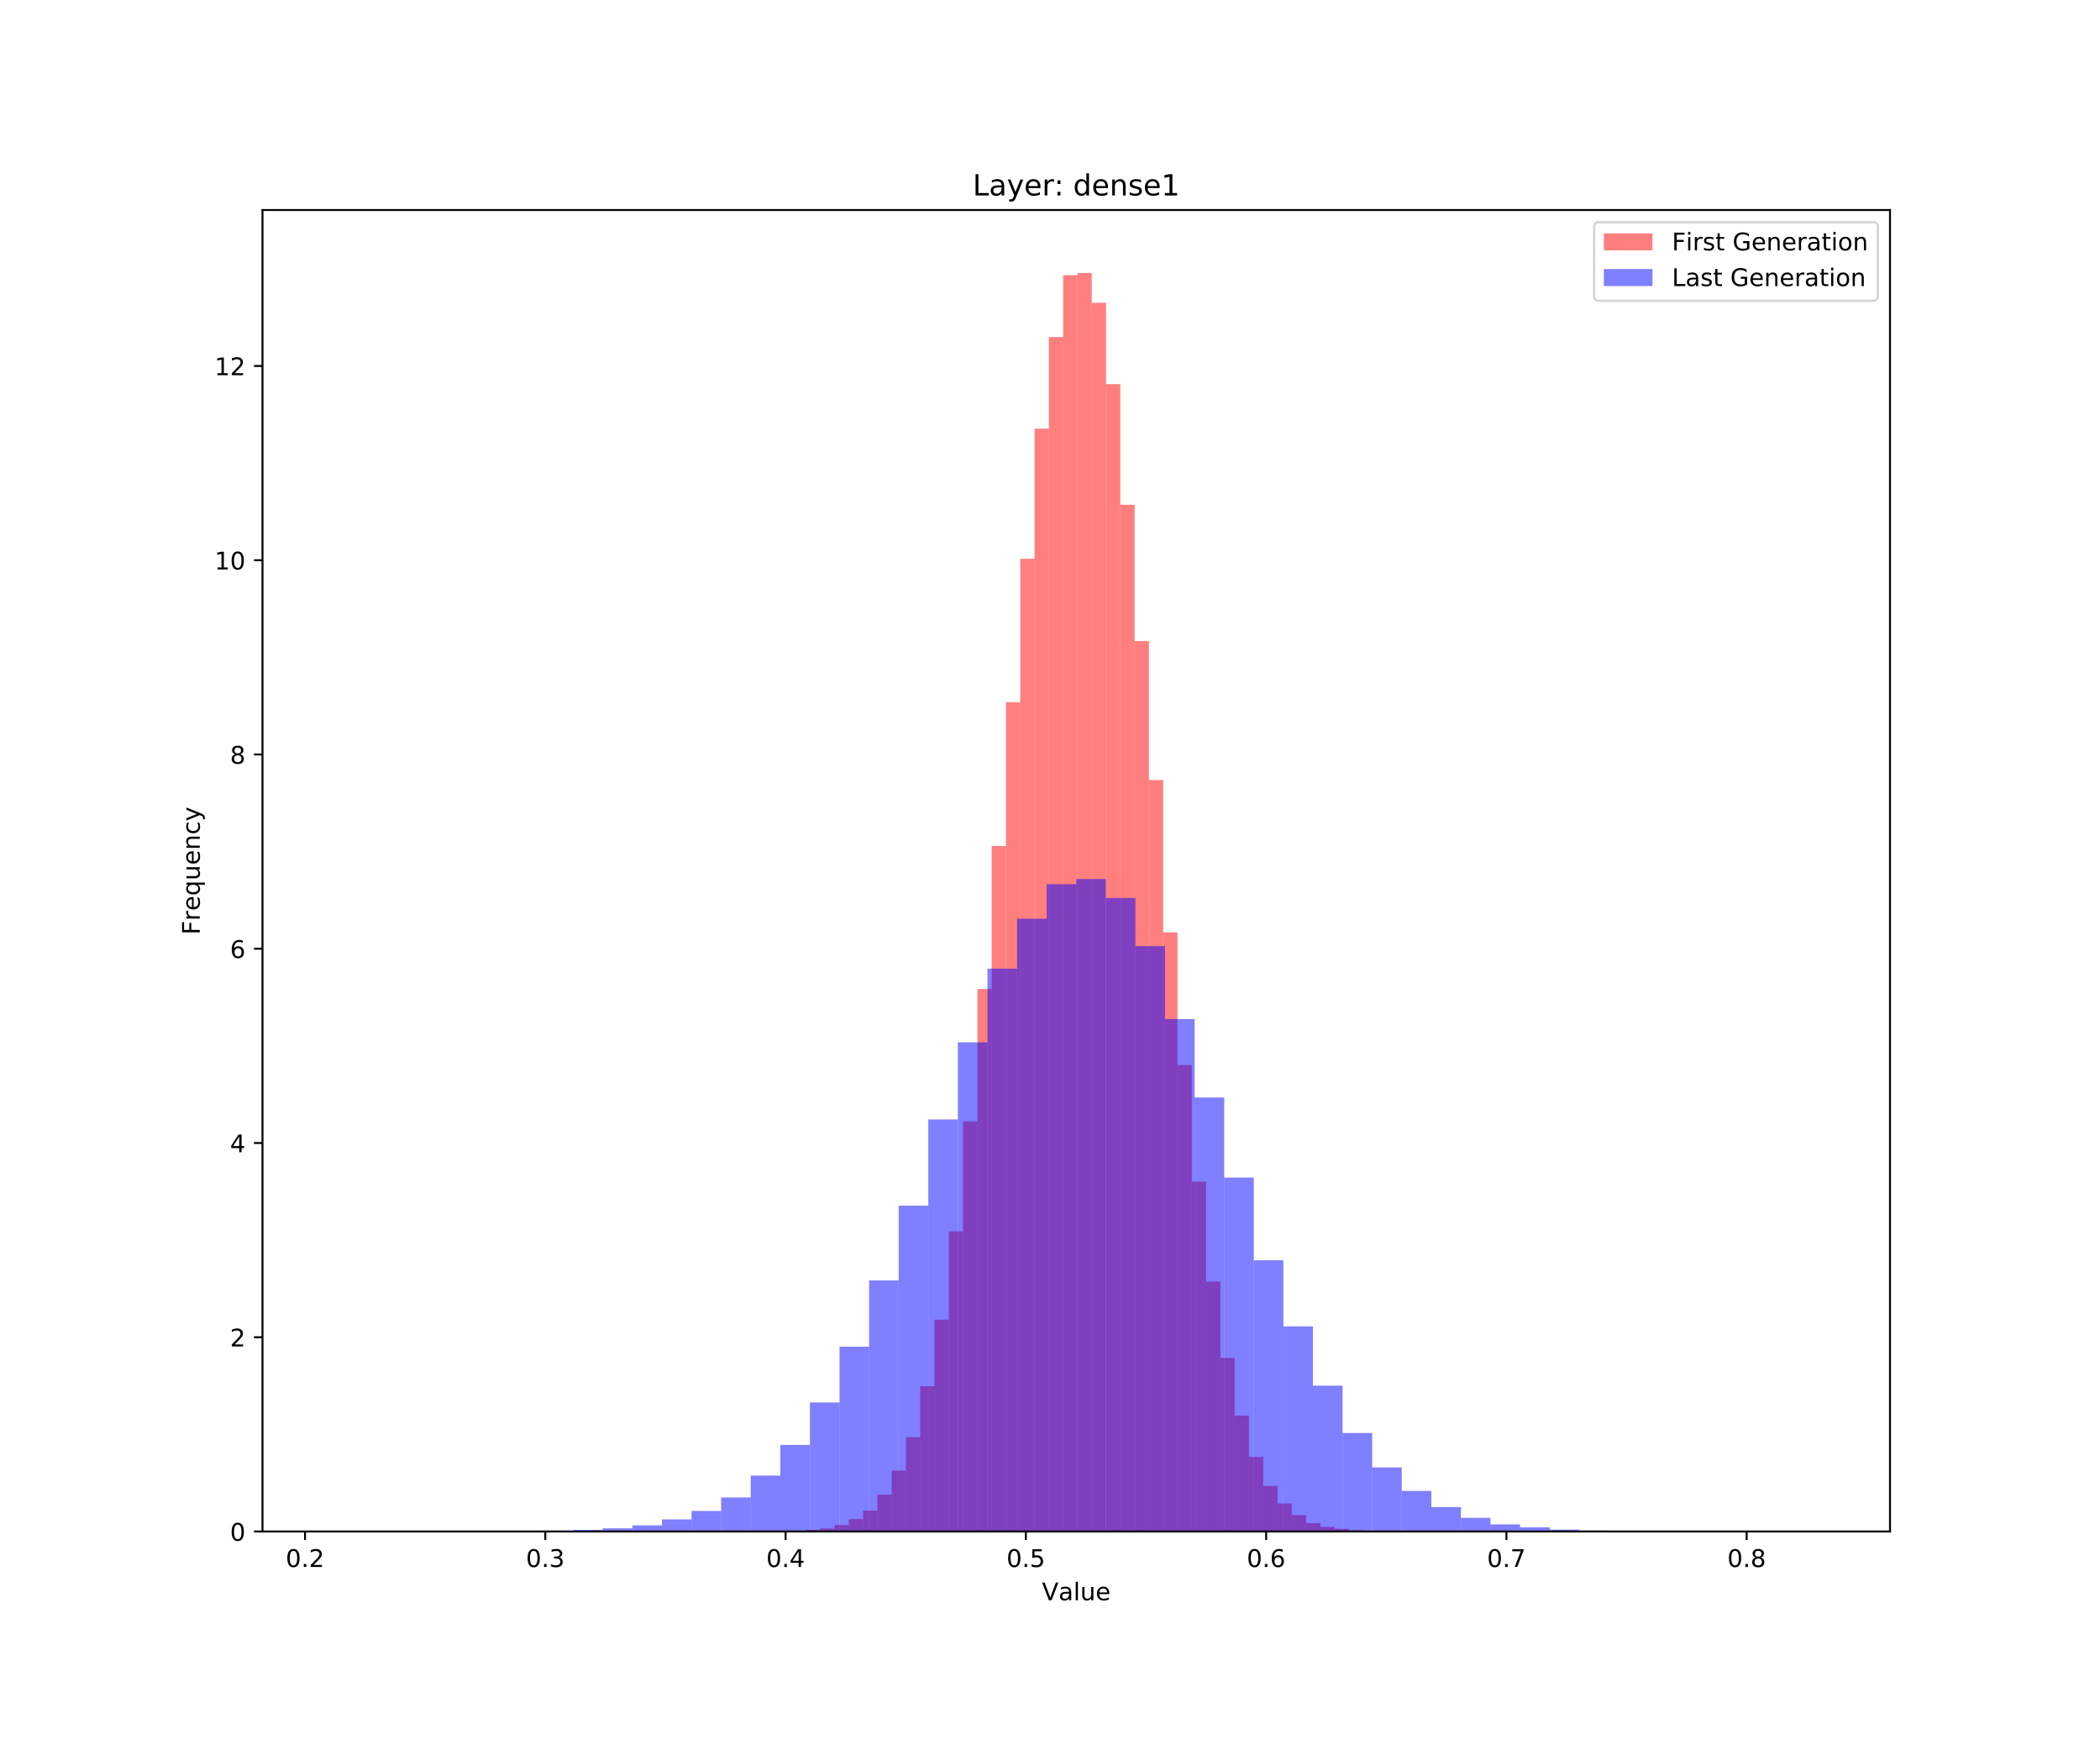 <?xml version="1.0" encoding="utf-8" standalone="no"?>
<!DOCTYPE svg PUBLIC "-//W3C//DTD SVG 1.1//EN"
  "http://www.w3.org/Graphics/SVG/1.1/DTD/svg11.dtd">
<!-- Created with matplotlib (https://matplotlib.org/) -->
<svg height="720pt" version="1.1" viewBox="0 0 864 720" width="864pt" xmlns="http://www.w3.org/2000/svg" xmlns:xlink="http://www.w3.org/1999/xlink">
 <defs>
  <style type="text/css">
*{stroke-linecap:butt;stroke-linejoin:round;white-space:pre;}
  </style>
 </defs>
 <g id="figure_1">
  <g id="patch_1">
   <path d="M 0 720 
L 864 720 
L 864 0 
L 0 0 
z
" style="fill:#ffffff;"/>
  </g>
  <g id="axes_1">
   <g id="patch_2">
    <path d="M 108 630 
L 777.6 630 
L 777.6 86.4 
L 108 86.4 
z
" style="fill:#ffffff;"/>
   </g>
   <g id="patch_3">
    <path clip-path="url(#p75f64a6f6b)" d="M 308.062 630 
L 313.941 630 
L 313.941 629.946 
L 308.062 629.946 
z
" style="fill:#ff0000;opacity:0.5;"/>
   </g>
   <g id="patch_4">
    <path clip-path="url(#p75f64a6f6b)" d="M 313.941 630 
L 319.821 630 
L 319.821 629.966 
L 313.941 629.966 
z
" style="fill:#ff0000;opacity:0.5;"/>
   </g>
   <g id="patch_5">
    <path clip-path="url(#p75f64a6f6b)" d="M 319.821 630 
L 325.701 630 
L 325.701 629.81 
L 319.821 629.81 
z
" style="fill:#ff0000;opacity:0.5;"/>
   </g>
   <g id="patch_6">
    <path clip-path="url(#p75f64a6f6b)" d="M 325.701 630 
L 331.581 630 
L 331.581 629.681 
L 325.701 629.681 
z
" style="fill:#ff0000;opacity:0.5;"/>
   </g>
   <g id="patch_7">
    <path clip-path="url(#p75f64a6f6b)" d="M 331.581 630 
L 337.461 630 
L 337.461 629.309 
L 331.581 629.309 
z
" style="fill:#ff0000;opacity:0.5;"/>
   </g>
   <g id="patch_8">
    <path clip-path="url(#p75f64a6f6b)" d="M 337.461 630 
L 343.34 630 
L 343.34 628.767 
L 337.461 628.767 
z
" style="fill:#ff0000;opacity:0.5;"/>
   </g>
   <g id="patch_9">
    <path clip-path="url(#p75f64a6f6b)" d="M 343.34 630 
L 349.22 630 
L 349.22 627.323 
L 343.34 627.323 
z
" style="fill:#ff0000;opacity:0.5;"/>
   </g>
   <g id="patch_10">
    <path clip-path="url(#p75f64a6f6b)" d="M 349.22 630 
L 355.1 630 
L 355.1 624.911 
L 349.22 624.911 
z
" style="fill:#ff0000;opacity:0.5;"/>
   </g>
   <g id="patch_11">
    <path clip-path="url(#p75f64a6f6b)" d="M 355.1 630 
L 360.98 630 
L 360.98 621.441 
L 355.1 621.441 
z
" style="fill:#ff0000;opacity:0.5;"/>
   </g>
   <g id="patch_12">
    <path clip-path="url(#p75f64a6f6b)" d="M 360.98 630 
L 366.86 630 
L 366.86 614.847 
L 360.98 614.847 
z
" style="fill:#ff0000;opacity:0.5;"/>
   </g>
   <g id="patch_13">
    <path clip-path="url(#p75f64a6f6b)" d="M 366.86 630 
L 372.74 630 
L 372.74 604.953 
L 366.86 604.953 
z
" style="fill:#ff0000;opacity:0.5;"/>
   </g>
   <g id="patch_14">
    <path clip-path="url(#p75f64a6f6b)" d="M 372.74 630 
L 378.619 630 
L 378.619 591.197 
L 372.74 591.197 
z
" style="fill:#ff0000;opacity:0.5;"/>
   </g>
   <g id="patch_15">
    <path clip-path="url(#p75f64a6f6b)" d="M 378.619 630 
L 384.499 630 
L 384.499 570.229 
L 378.619 570.229 
z
" style="fill:#ff0000;opacity:0.5;"/>
   </g>
   <g id="patch_16">
    <path clip-path="url(#p75f64a6f6b)" d="M 384.499 630 
L 390.379 630 
L 390.379 542.872 
L 384.499 542.872 
z
" style="fill:#ff0000;opacity:0.5;"/>
   </g>
   <g id="patch_17">
    <path clip-path="url(#p75f64a6f6b)" d="M 390.379 630 
L 396.259 630 
L 396.259 506.528 
L 390.379 506.528 
z
" style="fill:#ff0000;opacity:0.5;"/>
   </g>
   <g id="patch_18">
    <path clip-path="url(#p75f64a6f6b)" d="M 396.259 630 
L 402.139 630 
L 402.139 461.294 
L 396.259 461.294 
z
" style="fill:#ff0000;opacity:0.5;"/>
   </g>
   <g id="patch_19">
    <path clip-path="url(#p75f64a6f6b)" d="M 402.139 630 
L 408.018 630 
L 408.018 406.829 
L 402.139 406.829 
z
" style="fill:#ff0000;opacity:0.5;"/>
   </g>
   <g id="patch_20">
    <path clip-path="url(#p75f64a6f6b)" d="M 408.018 630 
L 413.898 630 
L 413.898 348 
L 408.018 348 
z
" style="fill:#ff0000;opacity:0.5;"/>
   </g>
   <g id="patch_21">
    <path clip-path="url(#p75f64a6f6b)" d="M 413.898 630 
L 419.778 630 
L 419.778 288.853 
L 413.898 288.853 
z
" style="fill:#ff0000;opacity:0.5;"/>
   </g>
   <g id="patch_22">
    <path clip-path="url(#p75f64a6f6b)" d="M 419.778 630 
L 425.658 630 
L 425.658 229.862 
L 419.778 229.862 
z
" style="fill:#ff0000;opacity:0.5;"/>
   </g>
   <g id="patch_23">
    <path clip-path="url(#p75f64a6f6b)" d="M 425.658 630 
L 431.538 630 
L 431.538 176.326 
L 425.658 176.326 
z
" style="fill:#ff0000;opacity:0.5;"/>
   </g>
   <g id="patch_24">
    <path clip-path="url(#p75f64a6f6b)" d="M 431.538 630 
L 437.417 630 
L 437.417 138.661 
L 431.538 138.661 
z
" style="fill:#ff0000;opacity:0.5;"/>
   </g>
   <g id="patch_25">
    <path clip-path="url(#p75f64a6f6b)" d="M 437.417 630 
L 443.297 630 
L 443.297 113.194 
L 437.417 113.194 
z
" style="fill:#ff0000;opacity:0.5;"/>
   </g>
   <g id="patch_26">
    <path clip-path="url(#p75f64a6f6b)" d="M 443.297 630 
L 449.177 630 
L 449.177 112.286 
L 443.297 112.286 
z
" style="fill:#ff0000;opacity:0.5;"/>
   </g>
   <g id="patch_27">
    <path clip-path="url(#p75f64a6f6b)" d="M 449.177 630 
L 455.057 630 
L 455.057 124.565 
L 449.177 124.565 
z
" style="fill:#ff0000;opacity:0.5;"/>
   </g>
   <g id="patch_28">
    <path clip-path="url(#p75f64a6f6b)" d="M 455.057 630 
L 460.937 630 
L 460.937 158.008 
L 455.057 158.008 
z
" style="fill:#ff0000;opacity:0.5;"/>
   </g>
   <g id="patch_29">
    <path clip-path="url(#p75f64a6f6b)" d="M 460.937 630 
L 466.817 630 
L 466.817 207.634 
L 460.937 207.634 
z
" style="fill:#ff0000;opacity:0.5;"/>
   </g>
   <g id="patch_30">
    <path clip-path="url(#p75f64a6f6b)" d="M 466.817 630 
L 472.696 630 
L 472.696 263.712 
L 466.817 263.712 
z
" style="fill:#ff0000;opacity:0.5;"/>
   </g>
   <g id="patch_31">
    <path clip-path="url(#p75f64a6f6b)" d="M 472.696 630 
L 478.576 630 
L 478.576 320.866 
L 472.696 320.866 
z
" style="fill:#ff0000;opacity:0.5;"/>
   </g>
   <g id="patch_32">
    <path clip-path="url(#p75f64a6f6b)" d="M 478.576 630 
L 484.456 630 
L 484.456 383.558 
L 478.576 383.558 
z
" style="fill:#ff0000;opacity:0.5;"/>
   </g>
   <g id="patch_33">
    <path clip-path="url(#p75f64a6f6b)" d="M 484.456 630 
L 490.336 630 
L 490.336 438.104 
L 484.456 438.104 
z
" style="fill:#ff0000;opacity:0.5;"/>
   </g>
   <g id="patch_34">
    <path clip-path="url(#p75f64a6f6b)" d="M 490.336 630 
L 496.216 630 
L 496.216 486.096 
L 490.336 486.096 
z
" style="fill:#ff0000;opacity:0.5;"/>
   </g>
   <g id="patch_35">
    <path clip-path="url(#p75f64a6f6b)" d="M 496.216 630 
L 502.095 630 
L 502.095 527.17 
L 496.216 527.17 
z
" style="fill:#ff0000;opacity:0.5;"/>
   </g>
   <g id="patch_36">
    <path clip-path="url(#p75f64a6f6b)" d="M 502.095 630 
L 507.975 630 
L 507.975 558.614 
L 502.095 558.614 
z
" style="fill:#ff0000;opacity:0.5;"/>
   </g>
   <g id="patch_37">
    <path clip-path="url(#p75f64a6f6b)" d="M 507.975 630 
L 513.855 630 
L 513.855 582.312 
L 507.975 582.312 
z
" style="fill:#ff0000;opacity:0.5;"/>
   </g>
   <g id="patch_38">
    <path clip-path="url(#p75f64a6f6b)" d="M 513.855 630 
L 519.735 630 
L 519.735 599.315 
L 513.855 599.315 
z
" style="fill:#ff0000;opacity:0.5;"/>
   </g>
   <g id="patch_39">
    <path clip-path="url(#p75f64a6f6b)" d="M 519.735 630 
L 525.615 630 
L 525.615 611.262 
L 519.735 611.262 
z
" style="fill:#ff0000;opacity:0.5;"/>
   </g>
   <g id="patch_40">
    <path clip-path="url(#p75f64a6f6b)" d="M 525.615 630 
L 531.495 630 
L 531.495 618.486 
L 525.615 618.486 
z
" style="fill:#ff0000;opacity:0.5;"/>
   </g>
   <g id="patch_41">
    <path clip-path="url(#p75f64a6f6b)" d="M 531.495 630 
L 537.374 630 
L 537.374 623.264 
L 531.495 623.264 
z
" style="fill:#ff0000;opacity:0.5;"/>
   </g>
   <g id="patch_42">
    <path clip-path="url(#p75f64a6f6b)" d="M 537.374 630 
L 543.254 630 
L 543.254 626.571 
L 537.374 626.571 
z
" style="fill:#ff0000;opacity:0.5;"/>
   </g>
   <g id="patch_43">
    <path clip-path="url(#p75f64a6f6b)" d="M 543.254 630 
L 549.134 630 
L 549.134 628.123 
L 543.254 628.123 
z
" style="fill:#ff0000;opacity:0.5;"/>
   </g>
   <g id="patch_44">
    <path clip-path="url(#p75f64a6f6b)" d="M 549.134 630 
L 555.014 630 
L 555.014 628.889 
L 549.134 628.889 
z
" style="fill:#ff0000;opacity:0.5;"/>
   </g>
   <g id="patch_45">
    <path clip-path="url(#p75f64a6f6b)" d="M 555.014 630 
L 560.894 630 
L 560.894 629.532 
L 555.014 629.532 
z
" style="fill:#ff0000;opacity:0.5;"/>
   </g>
   <g id="patch_46">
    <path clip-path="url(#p75f64a6f6b)" d="M 560.894 630 
L 566.773 630 
L 566.773 629.729 
L 560.894 629.729 
z
" style="fill:#ff0000;opacity:0.5;"/>
   </g>
   <g id="patch_47">
    <path clip-path="url(#p75f64a6f6b)" d="M 566.773 630 
L 572.653 630 
L 572.653 629.878 
L 566.773 629.878 
z
" style="fill:#ff0000;opacity:0.5;"/>
   </g>
   <g id="patch_48">
    <path clip-path="url(#p75f64a6f6b)" d="M 572.653 630 
L 578.533 630 
L 578.533 629.966 
L 572.653 629.966 
z
" style="fill:#ff0000;opacity:0.5;"/>
   </g>
   <g id="patch_49">
    <path clip-path="url(#p75f64a6f6b)" d="M 578.533 630 
L 584.413 630 
L 584.413 629.986 
L 578.533 629.986 
z
" style="fill:#ff0000;opacity:0.5;"/>
   </g>
   <g id="patch_50">
    <path clip-path="url(#p75f64a6f6b)" d="M 584.413 630 
L 590.293 630 
L 590.293 629.98 
L 584.413 629.98 
z
" style="fill:#ff0000;opacity:0.5;"/>
   </g>
   <g id="patch_51">
    <path clip-path="url(#p75f64a6f6b)" d="M 590.293 630 
L 596.173 630 
L 596.173 630 
L 590.293 630 
z
" style="fill:#ff0000;opacity:0.5;"/>
   </g>
   <g id="patch_52">
    <path clip-path="url(#p75f64a6f6b)" d="M 596.173 630 
L 602.052 630 
L 602.052 629.993 
L 596.173 629.993 
z
" style="fill:#ff0000;opacity:0.5;"/>
   </g>
   <g id="patch_53">
    <path clip-path="url(#p75f64a6f6b)" d="M 138.436 630 
L 150.611 630 
L 150.611 629.993 
L 138.436 629.993 
z
" style="fill:#0000ff;opacity:0.5;"/>
   </g>
   <g id="patch_54">
    <path clip-path="url(#p75f64a6f6b)" d="M 150.611 630 
L 162.785 630 
L 162.785 630 
L 150.611 630 
z
" style="fill:#0000ff;opacity:0.5;"/>
   </g>
   <g id="patch_55">
    <path clip-path="url(#p75f64a6f6b)" d="M 162.785 630 
L 174.96 630 
L 174.96 629.997 
L 162.785 629.997 
z
" style="fill:#0000ff;opacity:0.5;"/>
   </g>
   <g id="patch_56">
    <path clip-path="url(#p75f64a6f6b)" d="M 174.96 630 
L 187.135 630 
L 187.135 629.99 
L 174.96 629.99 
z
" style="fill:#0000ff;opacity:0.5;"/>
   </g>
   <g id="patch_57">
    <path clip-path="url(#p75f64a6f6b)" d="M 187.135 630 
L 199.309 630 
L 199.309 629.974 
L 187.135 629.974 
z
" style="fill:#0000ff;opacity:0.5;"/>
   </g>
   <g id="patch_58">
    <path clip-path="url(#p75f64a6f6b)" d="M 199.309 630 
L 211.484 630 
L 211.484 629.941 
L 199.309 629.941 
z
" style="fill:#0000ff;opacity:0.5;"/>
   </g>
   <g id="patch_59">
    <path clip-path="url(#p75f64a6f6b)" d="M 211.484 630 
L 223.658 630 
L 223.658 629.866 
L 211.484 629.866 
z
" style="fill:#0000ff;opacity:0.5;"/>
   </g>
   <g id="patch_60">
    <path clip-path="url(#p75f64a6f6b)" d="M 223.658 630 
L 235.833 630 
L 235.833 629.666 
L 223.658 629.666 
z
" style="fill:#0000ff;opacity:0.5;"/>
   </g>
   <g id="patch_61">
    <path clip-path="url(#p75f64a6f6b)" d="M 235.833 630 
L 248.007 630 
L 248.007 629.336 
L 235.833 629.336 
z
" style="fill:#0000ff;opacity:0.5;"/>
   </g>
   <g id="patch_62">
    <path clip-path="url(#p75f64a6f6b)" d="M 248.007 630 
L 260.182 630 
L 260.182 628.701 
L 248.007 628.701 
z
" style="fill:#0000ff;opacity:0.5;"/>
   </g>
   <g id="patch_63">
    <path clip-path="url(#p75f64a6f6b)" d="M 260.182 630 
L 272.356 630 
L 272.356 627.47 
L 260.182 627.47 
z
" style="fill:#0000ff;opacity:0.5;"/>
   </g>
   <g id="patch_64">
    <path clip-path="url(#p75f64a6f6b)" d="M 272.356 630 
L 284.531 630 
L 284.531 625.019 
L 272.356 625.019 
z
" style="fill:#0000ff;opacity:0.5;"/>
   </g>
   <g id="patch_65">
    <path clip-path="url(#p75f64a6f6b)" d="M 284.531 630 
L 296.705 630 
L 296.705 621.549 
L 284.531 621.549 
z
" style="fill:#0000ff;opacity:0.5;"/>
   </g>
   <g id="patch_66">
    <path clip-path="url(#p75f64a6f6b)" d="M 296.705 630 
L 308.88 630 
L 308.88 615.986 
L 296.705 615.986 
z
" style="fill:#0000ff;opacity:0.5;"/>
   </g>
   <g id="patch_67">
    <path clip-path="url(#p75f64a6f6b)" d="M 308.88 630 
L 321.055 630 
L 321.055 607.005 
L 308.88 607.005 
z
" style="fill:#0000ff;opacity:0.5;"/>
   </g>
   <g id="patch_68">
    <path clip-path="url(#p75f64a6f6b)" d="M 321.055 630 
L 333.229 630 
L 333.229 594.381 
L 321.055 594.381 
z
" style="fill:#0000ff;opacity:0.5;"/>
   </g>
   <g id="patch_69">
    <path clip-path="url(#p75f64a6f6b)" d="M 333.229 630 
L 345.404 630 
L 345.404 576.92 
L 333.229 576.92 
z
" style="fill:#0000ff;opacity:0.5;"/>
   </g>
   <g id="patch_70">
    <path clip-path="url(#p75f64a6f6b)" d="M 345.404 630 
L 357.578 630 
L 357.578 553.971 
L 345.404 553.971 
z
" style="fill:#0000ff;opacity:0.5;"/>
   </g>
   <g id="patch_71">
    <path clip-path="url(#p75f64a6f6b)" d="M 357.578 630 
L 369.753 630 
L 369.753 526.708 
L 357.578 526.708 
z
" style="fill:#0000ff;opacity:0.5;"/>
   </g>
   <g id="patch_72">
    <path clip-path="url(#p75f64a6f6b)" d="M 369.753 630 
L 381.927 630 
L 381.927 495.969 
L 369.753 495.969 
z
" style="fill:#0000ff;opacity:0.5;"/>
   </g>
   <g id="patch_73">
    <path clip-path="url(#p75f64a6f6b)" d="M 381.927 630 
L 394.102 630 
L 394.102 460.504 
L 381.927 460.504 
z
" style="fill:#0000ff;opacity:0.5;"/>
   </g>
   <g id="patch_74">
    <path clip-path="url(#p75f64a6f6b)" d="M 394.102 630 
L 406.276 630 
L 406.276 428.777 
L 394.102 428.777 
z
" style="fill:#0000ff;opacity:0.5;"/>
   </g>
   <g id="patch_75">
    <path clip-path="url(#p75f64a6f6b)" d="M 406.276 630 
L 418.451 630 
L 418.451 398.45 
L 406.276 398.45 
z
" style="fill:#0000ff;opacity:0.5;"/>
   </g>
   <g id="patch_76">
    <path clip-path="url(#p75f64a6f6b)" d="M 418.451 630 
L 430.625 630 
L 430.625 377.913 
L 418.451 377.913 
z
" style="fill:#0000ff;opacity:0.5;"/>
   </g>
   <g id="patch_77">
    <path clip-path="url(#p75f64a6f6b)" d="M 430.625 630 
L 442.8 630 
L 442.8 363.708 
L 430.625 363.708 
z
" style="fill:#0000ff;opacity:0.5;"/>
   </g>
   <g id="patch_78">
    <path clip-path="url(#p75f64a6f6b)" d="M 442.8 630 
L 454.975 630 
L 454.975 361.594 
L 442.8 361.594 
z
" style="fill:#0000ff;opacity:0.5;"/>
   </g>
   <g id="patch_79">
    <path clip-path="url(#p75f64a6f6b)" d="M 454.975 630 
L 467.149 630 
L 467.149 369.397 
L 454.975 369.397 
z
" style="fill:#0000ff;opacity:0.5;"/>
   </g>
   <g id="patch_80">
    <path clip-path="url(#p75f64a6f6b)" d="M 467.149 630 
L 479.324 630 
L 479.324 389.181 
L 467.149 389.181 
z
" style="fill:#0000ff;opacity:0.5;"/>
   </g>
   <g id="patch_81">
    <path clip-path="url(#p75f64a6f6b)" d="M 479.324 630 
L 491.498 630 
L 491.498 419.19 
L 479.324 419.19 
z
" style="fill:#0000ff;opacity:0.5;"/>
   </g>
   <g id="patch_82">
    <path clip-path="url(#p75f64a6f6b)" d="M 491.498 630 
L 503.673 630 
L 503.673 451.474 
L 491.498 451.474 
z
" style="fill:#0000ff;opacity:0.5;"/>
   </g>
   <g id="patch_83">
    <path clip-path="url(#p75f64a6f6b)" d="M 503.673 630 
L 515.847 630 
L 515.847 484.399 
L 503.673 484.399 
z
" style="fill:#0000ff;opacity:0.5;"/>
   </g>
   <g id="patch_84">
    <path clip-path="url(#p75f64a6f6b)" d="M 515.847 630 
L 528.022 630 
L 528.022 518.447 
L 515.847 518.447 
z
" style="fill:#0000ff;opacity:0.5;"/>
   </g>
   <g id="patch_85">
    <path clip-path="url(#p75f64a6f6b)" d="M 528.022 630 
L 540.196 630 
L 540.196 545.641 
L 528.022 545.641 
z
" style="fill:#0000ff;opacity:0.5;"/>
   </g>
   <g id="patch_86">
    <path clip-path="url(#p75f64a6f6b)" d="M 540.196 630 
L 552.371 630 
L 552.371 570.008 
L 540.196 570.008 
z
" style="fill:#0000ff;opacity:0.5;"/>
   </g>
   <g id="patch_87">
    <path clip-path="url(#p75f64a6f6b)" d="M 552.371 630 
L 564.545 630 
L 564.545 589.482 
L 552.371 589.482 
z
" style="fill:#0000ff;opacity:0.5;"/>
   </g>
   <g id="patch_88">
    <path clip-path="url(#p75f64a6f6b)" d="M 564.545 630 
L 576.72 630 
L 576.72 603.643 
L 564.545 603.643 
z
" style="fill:#0000ff;opacity:0.5;"/>
   </g>
   <g id="patch_89">
    <path clip-path="url(#p75f64a6f6b)" d="M 576.72 630 
L 588.895 630 
L 588.895 613.305 
L 576.72 613.305 
z
" style="fill:#0000ff;opacity:0.5;"/>
   </g>
   <g id="patch_90">
    <path clip-path="url(#p75f64a6f6b)" d="M 588.895 630 
L 601.069 630 
L 601.069 619.942 
L 588.895 619.942 
z
" style="fill:#0000ff;opacity:0.5;"/>
   </g>
   <g id="patch_91">
    <path clip-path="url(#p75f64a6f6b)" d="M 601.069 630 
L 613.244 630 
L 613.244 624.39 
L 601.069 624.39 
z
" style="fill:#0000ff;opacity:0.5;"/>
   </g>
   <g id="patch_92">
    <path clip-path="url(#p75f64a6f6b)" d="M 613.244 630 
L 625.418 630 
L 625.418 627.09 
L 613.244 627.09 
z
" style="fill:#0000ff;opacity:0.5;"/>
   </g>
   <g id="patch_93">
    <path clip-path="url(#p75f64a6f6b)" d="M 625.418 630 
L 637.593 630 
L 637.593 628.285 
L 625.418 628.285 
z
" style="fill:#0000ff;opacity:0.5;"/>
   </g>
   <g id="patch_94">
    <path clip-path="url(#p75f64a6f6b)" d="M 637.593 630 
L 649.767 630 
L 649.767 629.218 
L 637.593 629.218 
z
" style="fill:#0000ff;opacity:0.5;"/>
   </g>
   <g id="patch_95">
    <path clip-path="url(#p75f64a6f6b)" d="M 649.767 630 
L 661.942 630 
L 661.942 629.627 
L 649.767 629.627 
z
" style="fill:#0000ff;opacity:0.5;"/>
   </g>
   <g id="patch_96">
    <path clip-path="url(#p75f64a6f6b)" d="M 661.942 630 
L 674.116 630 
L 674.116 629.856 
L 661.942 629.856 
z
" style="fill:#0000ff;opacity:0.5;"/>
   </g>
   <g id="patch_97">
    <path clip-path="url(#p75f64a6f6b)" d="M 674.116 630 
L 686.291 630 
L 686.291 629.912 
L 674.116 629.912 
z
" style="fill:#0000ff;opacity:0.5;"/>
   </g>
   <g id="patch_98">
    <path clip-path="url(#p75f64a6f6b)" d="M 686.291 630 
L 698.465 630 
L 698.465 629.971 
L 686.291 629.971 
z
" style="fill:#0000ff;opacity:0.5;"/>
   </g>
   <g id="patch_99">
    <path clip-path="url(#p75f64a6f6b)" d="M 698.465 630 
L 710.64 630 
L 710.64 629.987 
L 698.465 629.987 
z
" style="fill:#0000ff;opacity:0.5;"/>
   </g>
   <g id="patch_100">
    <path clip-path="url(#p75f64a6f6b)" d="M 710.64 630 
L 722.815 630 
L 722.815 629.984 
L 710.64 629.984 
z
" style="fill:#0000ff;opacity:0.5;"/>
   </g>
   <g id="patch_101">
    <path clip-path="url(#p75f64a6f6b)" d="M 722.815 630 
L 734.989 630 
L 734.989 630 
L 722.815 630 
z
" style="fill:#0000ff;opacity:0.5;"/>
   </g>
   <g id="patch_102">
    <path clip-path="url(#p75f64a6f6b)" d="M 734.989 630 
L 747.164 630 
L 747.164 629.997 
L 734.989 629.997 
z
" style="fill:#0000ff;opacity:0.5;"/>
   </g>
   <g id="matplotlib.axis_1">
    <g id="xtick_1">
     <g id="line2d_1">
      <defs>
       <path d="M 0 0 
L 0 3.5 
" id="ma8b32f641c" style="stroke:#000000;stroke-width:0.8;"/>
      </defs>
      <g>
       <use style="stroke:#000000;stroke-width:0.8;" x="125.506" xlink:href="#ma8b32f641c" y="630"/>
      </g>
     </g>
     <g id="text_1">
      <!-- 0.2 -->
      <defs>
       <path d="M 31.781 66.406 
Q 24.172 66.406 20.328 58.906 
Q 16.5 51.422 16.5 36.375 
Q 16.5 21.391 20.328 13.891 
Q 24.172 6.391 31.781 6.391 
Q 39.453 6.391 43.281 13.891 
Q 47.125 21.391 47.125 36.375 
Q 47.125 51.422 43.281 58.906 
Q 39.453 66.406 31.781 66.406 
z
M 31.781 74.219 
Q 44.047 74.219 50.516 64.516 
Q 56.984 54.828 56.984 36.375 
Q 56.984 17.969 50.516 8.266 
Q 44.047 -1.422 31.781 -1.422 
Q 19.531 -1.422 13.062 8.266 
Q 6.594 17.969 6.594 36.375 
Q 6.594 54.828 13.062 64.516 
Q 19.531 74.219 31.781 74.219 
z
" id="DejaVuSans-48"/>
       <path d="M 10.688 12.406 
L 21 12.406 
L 21 0 
L 10.688 0 
z
" id="DejaVuSans-46"/>
       <path d="M 19.188 8.297 
L 53.609 8.297 
L 53.609 0 
L 7.328 0 
L 7.328 8.297 
Q 12.938 14.109 22.625 23.891 
Q 32.328 33.688 34.812 36.531 
Q 39.547 41.844 41.422 45.531 
Q 43.312 49.219 43.312 52.781 
Q 43.312 58.594 39.234 62.25 
Q 35.156 65.922 28.609 65.922 
Q 23.969 65.922 18.812 64.312 
Q 13.672 62.703 7.812 59.422 
L 7.812 69.391 
Q 13.766 71.781 18.938 73 
Q 24.125 74.219 28.422 74.219 
Q 39.75 74.219 46.484 68.547 
Q 53.219 62.891 53.219 53.422 
Q 53.219 48.922 51.531 44.891 
Q 49.859 40.875 45.406 35.406 
Q 44.188 33.984 37.641 27.219 
Q 31.109 20.453 19.188 8.297 
z
" id="DejaVuSans-50"/>
      </defs>
      <g transform="translate(117.554 644.598)scale(0.1 -0.1)">
       <use xlink:href="#DejaVuSans-48"/>
       <use x="63.623" xlink:href="#DejaVuSans-46"/>
       <use x="95.41" xlink:href="#DejaVuSans-50"/>
      </g>
     </g>
    </g>
    <g id="xtick_2">
     <g id="line2d_2">
      <g>
       <use style="stroke:#000000;stroke-width:0.8;" x="224.36" xlink:href="#ma8b32f641c" y="630"/>
      </g>
     </g>
     <g id="text_2">
      <!-- 0.3 -->
      <defs>
       <path d="M 40.578 39.312 
Q 47.656 37.797 51.625 33 
Q 55.609 28.219 55.609 21.188 
Q 55.609 10.406 48.188 4.484 
Q 40.766 -1.422 27.094 -1.422 
Q 22.516 -1.422 17.656 -0.516 
Q 12.797 0.391 7.625 2.203 
L 7.625 11.719 
Q 11.719 9.328 16.594 8.109 
Q 21.484 6.891 26.812 6.891 
Q 36.078 6.891 40.938 10.547 
Q 45.797 14.203 45.797 21.188 
Q 45.797 27.641 41.281 31.266 
Q 36.766 34.906 28.719 34.906 
L 20.219 34.906 
L 20.219 43.016 
L 29.109 43.016 
Q 36.375 43.016 40.234 45.922 
Q 44.094 48.828 44.094 54.297 
Q 44.094 59.906 40.109 62.906 
Q 36.141 65.922 28.719 65.922 
Q 24.656 65.922 20.016 65.031 
Q 15.375 64.156 9.812 62.312 
L 9.812 71.094 
Q 15.438 72.656 20.344 73.438 
Q 25.25 74.219 29.594 74.219 
Q 40.828 74.219 47.359 69.109 
Q 53.906 64.016 53.906 55.328 
Q 53.906 49.266 50.438 45.094 
Q 46.969 40.922 40.578 39.312 
z
" id="DejaVuSans-51"/>
      </defs>
      <g transform="translate(216.408 644.598)scale(0.1 -0.1)">
       <use xlink:href="#DejaVuSans-48"/>
       <use x="63.623" xlink:href="#DejaVuSans-46"/>
       <use x="95.41" xlink:href="#DejaVuSans-51"/>
      </g>
     </g>
    </g>
    <g id="xtick_3">
     <g id="line2d_3">
      <g>
       <use style="stroke:#000000;stroke-width:0.8;" x="323.214" xlink:href="#ma8b32f641c" y="630"/>
      </g>
     </g>
     <g id="text_3">
      <!-- 0.4 -->
      <defs>
       <path d="M 37.797 64.312 
L 12.891 25.391 
L 37.797 25.391 
z
M 35.203 72.906 
L 47.609 72.906 
L 47.609 25.391 
L 58.016 25.391 
L 58.016 17.188 
L 47.609 17.188 
L 47.609 0 
L 37.797 0 
L 37.797 17.188 
L 4.891 17.188 
L 4.891 26.703 
z
" id="DejaVuSans-52"/>
      </defs>
      <g transform="translate(315.262 644.598)scale(0.1 -0.1)">
       <use xlink:href="#DejaVuSans-48"/>
       <use x="63.623" xlink:href="#DejaVuSans-46"/>
       <use x="95.41" xlink:href="#DejaVuSans-52"/>
      </g>
     </g>
    </g>
    <g id="xtick_4">
     <g id="line2d_4">
      <g>
       <use style="stroke:#000000;stroke-width:0.8;" x="422.068" xlink:href="#ma8b32f641c" y="630"/>
      </g>
     </g>
     <g id="text_4">
      <!-- 0.5 -->
      <defs>
       <path d="M 10.797 72.906 
L 49.516 72.906 
L 49.516 64.594 
L 19.828 64.594 
L 19.828 46.734 
Q 21.969 47.469 24.109 47.828 
Q 26.266 48.188 28.422 48.188 
Q 40.625 48.188 47.75 41.5 
Q 54.891 34.812 54.891 23.391 
Q 54.891 11.625 47.562 5.094 
Q 40.234 -1.422 26.906 -1.422 
Q 22.312 -1.422 17.547 -0.641 
Q 12.797 0.141 7.719 1.703 
L 7.719 11.625 
Q 12.109 9.234 16.797 8.062 
Q 21.484 6.891 26.703 6.891 
Q 35.156 6.891 40.078 11.328 
Q 45.016 15.766 45.016 23.391 
Q 45.016 31 40.078 35.438 
Q 35.156 39.891 26.703 39.891 
Q 22.75 39.891 18.812 39.016 
Q 14.891 38.141 10.797 36.281 
z
" id="DejaVuSans-53"/>
      </defs>
      <g transform="translate(414.116 644.598)scale(0.1 -0.1)">
       <use xlink:href="#DejaVuSans-48"/>
       <use x="63.623" xlink:href="#DejaVuSans-46"/>
       <use x="95.41" xlink:href="#DejaVuSans-53"/>
      </g>
     </g>
    </g>
    <g id="xtick_5">
     <g id="line2d_5">
      <g>
       <use style="stroke:#000000;stroke-width:0.8;" x="520.922" xlink:href="#ma8b32f641c" y="630"/>
      </g>
     </g>
     <g id="text_5">
      <!-- 0.6 -->
      <defs>
       <path d="M 33.016 40.375 
Q 26.375 40.375 22.484 35.828 
Q 18.609 31.297 18.609 23.391 
Q 18.609 15.531 22.484 10.953 
Q 26.375 6.391 33.016 6.391 
Q 39.656 6.391 43.531 10.953 
Q 47.406 15.531 47.406 23.391 
Q 47.406 31.297 43.531 35.828 
Q 39.656 40.375 33.016 40.375 
z
M 52.594 71.297 
L 52.594 62.312 
Q 48.875 64.062 45.094 64.984 
Q 41.312 65.922 37.594 65.922 
Q 27.828 65.922 22.672 59.328 
Q 17.531 52.734 16.797 39.406 
Q 19.672 43.656 24.016 45.922 
Q 28.375 48.188 33.594 48.188 
Q 44.578 48.188 50.953 41.516 
Q 57.328 34.859 57.328 23.391 
Q 57.328 12.156 50.688 5.359 
Q 44.047 -1.422 33.016 -1.422 
Q 20.359 -1.422 13.672 8.266 
Q 6.984 17.969 6.984 36.375 
Q 6.984 53.656 15.188 63.938 
Q 23.391 74.219 37.203 74.219 
Q 40.922 74.219 44.703 73.484 
Q 48.484 72.75 52.594 71.297 
z
" id="DejaVuSans-54"/>
      </defs>
      <g transform="translate(512.97 644.598)scale(0.1 -0.1)">
       <use xlink:href="#DejaVuSans-48"/>
       <use x="63.623" xlink:href="#DejaVuSans-46"/>
       <use x="95.41" xlink:href="#DejaVuSans-54"/>
      </g>
     </g>
    </g>
    <g id="xtick_6">
     <g id="line2d_6">
      <g>
       <use style="stroke:#000000;stroke-width:0.8;" x="619.776" xlink:href="#ma8b32f641c" y="630"/>
      </g>
     </g>
     <g id="text_6">
      <!-- 0.7 -->
      <defs>
       <path d="M 8.203 72.906 
L 55.078 72.906 
L 55.078 68.703 
L 28.609 0 
L 18.312 0 
L 43.219 64.594 
L 8.203 64.594 
z
" id="DejaVuSans-55"/>
      </defs>
      <g transform="translate(611.824 644.598)scale(0.1 -0.1)">
       <use xlink:href="#DejaVuSans-48"/>
       <use x="63.623" xlink:href="#DejaVuSans-46"/>
       <use x="95.41" xlink:href="#DejaVuSans-55"/>
      </g>
     </g>
    </g>
    <g id="xtick_7">
     <g id="line2d_7">
      <g>
       <use style="stroke:#000000;stroke-width:0.8;" x="718.63" xlink:href="#ma8b32f641c" y="630"/>
      </g>
     </g>
     <g id="text_7">
      <!-- 0.8 -->
      <defs>
       <path d="M 31.781 34.625 
Q 24.75 34.625 20.719 30.859 
Q 16.703 27.094 16.703 20.516 
Q 16.703 13.922 20.719 10.156 
Q 24.75 6.391 31.781 6.391 
Q 38.812 6.391 42.859 10.172 
Q 46.922 13.969 46.922 20.516 
Q 46.922 27.094 42.891 30.859 
Q 38.875 34.625 31.781 34.625 
z
M 21.922 38.812 
Q 15.578 40.375 12.031 44.719 
Q 8.5 49.078 8.5 55.328 
Q 8.5 64.062 14.719 69.141 
Q 20.953 74.219 31.781 74.219 
Q 42.672 74.219 48.875 69.141 
Q 55.078 64.062 55.078 55.328 
Q 55.078 49.078 51.531 44.719 
Q 48 40.375 41.703 38.812 
Q 48.828 37.156 52.797 32.312 
Q 56.781 27.484 56.781 20.516 
Q 56.781 9.906 50.312 4.234 
Q 43.844 -1.422 31.781 -1.422 
Q 19.734 -1.422 13.25 4.234 
Q 6.781 9.906 6.781 20.516 
Q 6.781 27.484 10.781 32.312 
Q 14.797 37.156 21.922 38.812 
z
M 18.312 54.391 
Q 18.312 48.734 21.844 45.562 
Q 25.391 42.391 31.781 42.391 
Q 38.141 42.391 41.719 45.562 
Q 45.312 48.734 45.312 54.391 
Q 45.312 60.062 41.719 63.234 
Q 38.141 66.406 31.781 66.406 
Q 25.391 66.406 21.844 63.234 
Q 18.312 60.062 18.312 54.391 
z
" id="DejaVuSans-56"/>
      </defs>
      <g transform="translate(710.678 644.598)scale(0.1 -0.1)">
       <use xlink:href="#DejaVuSans-48"/>
       <use x="63.623" xlink:href="#DejaVuSans-46"/>
       <use x="95.41" xlink:href="#DejaVuSans-56"/>
      </g>
     </g>
    </g>
    <g id="text_8">
     <!-- Value -->
     <defs>
      <path d="M 28.609 0 
L 0.781 72.906 
L 11.078 72.906 
L 34.188 11.531 
L 57.328 72.906 
L 67.578 72.906 
L 39.797 0 
z
" id="DejaVuSans-86"/>
      <path d="M 34.281 27.484 
Q 23.391 27.484 19.188 25 
Q 14.984 22.516 14.984 16.5 
Q 14.984 11.719 18.141 8.906 
Q 21.297 6.109 26.703 6.109 
Q 34.188 6.109 38.703 11.406 
Q 43.219 16.703 43.219 25.484 
L 43.219 27.484 
z
M 52.203 31.203 
L 52.203 0 
L 43.219 0 
L 43.219 8.297 
Q 40.141 3.328 35.547 0.953 
Q 30.953 -1.422 24.312 -1.422 
Q 15.922 -1.422 10.953 3.297 
Q 6 8.016 6 15.922 
Q 6 25.141 12.172 29.828 
Q 18.359 34.516 30.609 34.516 
L 43.219 34.516 
L 43.219 35.406 
Q 43.219 41.609 39.141 45 
Q 35.062 48.391 27.688 48.391 
Q 23 48.391 18.547 47.266 
Q 14.109 46.141 10.016 43.891 
L 10.016 52.203 
Q 14.938 54.109 19.578 55.047 
Q 24.219 56 28.609 56 
Q 40.484 56 46.344 49.844 
Q 52.203 43.703 52.203 31.203 
z
" id="DejaVuSans-97"/>
      <path d="M 9.422 75.984 
L 18.406 75.984 
L 18.406 0 
L 9.422 0 
z
" id="DejaVuSans-108"/>
      <path d="M 8.5 21.578 
L 8.5 54.688 
L 17.484 54.688 
L 17.484 21.922 
Q 17.484 14.156 20.5 10.266 
Q 23.531 6.391 29.594 6.391 
Q 36.859 6.391 41.078 11.031 
Q 45.312 15.672 45.312 23.688 
L 45.312 54.688 
L 54.297 54.688 
L 54.297 0 
L 45.312 0 
L 45.312 8.406 
Q 42.047 3.422 37.719 1 
Q 33.406 -1.422 27.688 -1.422 
Q 18.266 -1.422 13.375 4.438 
Q 8.5 10.297 8.5 21.578 
z
M 31.109 56 
z
" id="DejaVuSans-117"/>
      <path d="M 56.203 29.594 
L 56.203 25.203 
L 14.891 25.203 
Q 15.484 15.922 20.484 11.062 
Q 25.484 6.203 34.422 6.203 
Q 39.594 6.203 44.453 7.469 
Q 49.312 8.734 54.109 11.281 
L 54.109 2.781 
Q 49.266 0.734 44.188 -0.344 
Q 39.109 -1.422 33.891 -1.422 
Q 20.797 -1.422 13.156 6.188 
Q 5.516 13.812 5.516 26.812 
Q 5.516 40.234 12.766 48.109 
Q 20.016 56 32.328 56 
Q 43.359 56 49.781 48.891 
Q 56.203 41.797 56.203 29.594 
z
M 47.219 32.234 
Q 47.125 39.594 43.094 43.984 
Q 39.062 48.391 32.422 48.391 
Q 24.906 48.391 20.391 44.141 
Q 15.875 39.891 15.188 32.172 
z
" id="DejaVuSans-101"/>
     </defs>
     <g transform="translate(428.687 658.277)scale(0.1 -0.1)">
      <use xlink:href="#DejaVuSans-86"/>
      <use x="68.299" xlink:href="#DejaVuSans-97"/>
      <use x="129.578" xlink:href="#DejaVuSans-108"/>
      <use x="157.361" xlink:href="#DejaVuSans-117"/>
      <use x="220.74" xlink:href="#DejaVuSans-101"/>
     </g>
    </g>
   </g>
   <g id="matplotlib.axis_2">
    <g id="ytick_1">
     <g id="line2d_8">
      <defs>
       <path d="M 0 0 
L -3.5 0 
" id="m1120f9412d" style="stroke:#000000;stroke-width:0.8;"/>
      </defs>
      <g>
       <use style="stroke:#000000;stroke-width:0.8;" x="108" xlink:href="#m1120f9412d" y="630"/>
      </g>
     </g>
     <g id="text_9">
      <!-- 0 -->
      <g transform="translate(94.638 633.799)scale(0.1 -0.1)">
       <use xlink:href="#DejaVuSans-48"/>
      </g>
     </g>
    </g>
    <g id="ytick_2">
     <g id="line2d_9">
      <g>
       <use style="stroke:#000000;stroke-width:0.8;" x="108" xlink:href="#m1120f9412d" y="550.091"/>
      </g>
     </g>
     <g id="text_10">
      <!-- 2 -->
      <g transform="translate(94.638 553.89)scale(0.1 -0.1)">
       <use xlink:href="#DejaVuSans-50"/>
      </g>
     </g>
    </g>
    <g id="ytick_3">
     <g id="line2d_10">
      <g>
       <use style="stroke:#000000;stroke-width:0.8;" x="108" xlink:href="#m1120f9412d" y="470.183"/>
      </g>
     </g>
     <g id="text_11">
      <!-- 4 -->
      <g transform="translate(94.638 473.982)scale(0.1 -0.1)">
       <use xlink:href="#DejaVuSans-52"/>
      </g>
     </g>
    </g>
    <g id="ytick_4">
     <g id="line2d_11">
      <g>
       <use style="stroke:#000000;stroke-width:0.8;" x="108" xlink:href="#m1120f9412d" y="390.274"/>
      </g>
     </g>
     <g id="text_12">
      <!-- 6 -->
      <g transform="translate(94.638 394.073)scale(0.1 -0.1)">
       <use xlink:href="#DejaVuSans-54"/>
      </g>
     </g>
    </g>
    <g id="ytick_5">
     <g id="line2d_12">
      <g>
       <use style="stroke:#000000;stroke-width:0.8;" x="108" xlink:href="#m1120f9412d" y="310.365"/>
      </g>
     </g>
     <g id="text_13">
      <!-- 8 -->
      <g transform="translate(94.638 314.164)scale(0.1 -0.1)">
       <use xlink:href="#DejaVuSans-56"/>
      </g>
     </g>
    </g>
    <g id="ytick_6">
     <g id="line2d_13">
      <g>
       <use style="stroke:#000000;stroke-width:0.8;" x="108" xlink:href="#m1120f9412d" y="230.456"/>
      </g>
     </g>
     <g id="text_14">
      <!-- 10 -->
      <defs>
       <path d="M 12.406 8.297 
L 28.516 8.297 
L 28.516 63.922 
L 10.984 60.406 
L 10.984 69.391 
L 28.422 72.906 
L 38.281 72.906 
L 38.281 8.297 
L 54.391 8.297 
L 54.391 0 
L 12.406 0 
z
" id="DejaVuSans-49"/>
      </defs>
      <g transform="translate(88.275 234.256)scale(0.1 -0.1)">
       <use xlink:href="#DejaVuSans-49"/>
       <use x="63.623" xlink:href="#DejaVuSans-48"/>
      </g>
     </g>
    </g>
    <g id="ytick_7">
     <g id="line2d_14">
      <g>
       <use style="stroke:#000000;stroke-width:0.8;" x="108" xlink:href="#m1120f9412d" y="150.548"/>
      </g>
     </g>
     <g id="text_15">
      <!-- 12 -->
      <g transform="translate(88.275 154.347)scale(0.1 -0.1)">
       <use xlink:href="#DejaVuSans-49"/>
       <use x="63.623" xlink:href="#DejaVuSans-50"/>
      </g>
     </g>
    </g>
    <g id="text_16">
     <!-- Frequency -->
     <defs>
      <path d="M 9.812 72.906 
L 51.703 72.906 
L 51.703 64.594 
L 19.672 64.594 
L 19.672 43.109 
L 48.578 43.109 
L 48.578 34.812 
L 19.672 34.812 
L 19.672 0 
L 9.812 0 
z
" id="DejaVuSans-70"/>
      <path d="M 41.109 46.297 
Q 39.594 47.172 37.812 47.578 
Q 36.031 48 33.891 48 
Q 26.266 48 22.188 43.047 
Q 18.109 38.094 18.109 28.812 
L 18.109 0 
L 9.078 0 
L 9.078 54.688 
L 18.109 54.688 
L 18.109 46.188 
Q 20.953 51.172 25.484 53.578 
Q 30.031 56 36.531 56 
Q 37.453 56 38.578 55.875 
Q 39.703 55.766 41.062 55.516 
z
" id="DejaVuSans-114"/>
      <path d="M 14.797 27.297 
Q 14.797 17.391 18.875 11.75 
Q 22.953 6.109 30.078 6.109 
Q 37.203 6.109 41.297 11.75 
Q 45.406 17.391 45.406 27.297 
Q 45.406 37.203 41.297 42.844 
Q 37.203 48.484 30.078 48.484 
Q 22.953 48.484 18.875 42.844 
Q 14.797 37.203 14.797 27.297 
z
M 45.406 8.203 
Q 42.578 3.328 38.25 0.953 
Q 33.938 -1.422 27.875 -1.422 
Q 17.969 -1.422 11.734 6.484 
Q 5.516 14.406 5.516 27.297 
Q 5.516 40.188 11.734 48.094 
Q 17.969 56 27.875 56 
Q 33.938 56 38.25 53.625 
Q 42.578 51.266 45.406 46.391 
L 45.406 54.688 
L 54.391 54.688 
L 54.391 -20.797 
L 45.406 -20.797 
z
" id="DejaVuSans-113"/>
      <path d="M 54.891 33.016 
L 54.891 0 
L 45.906 0 
L 45.906 32.719 
Q 45.906 40.484 42.875 44.328 
Q 39.844 48.188 33.797 48.188 
Q 26.516 48.188 22.312 43.547 
Q 18.109 38.922 18.109 30.906 
L 18.109 0 
L 9.078 0 
L 9.078 54.688 
L 18.109 54.688 
L 18.109 46.188 
Q 21.344 51.125 25.703 53.562 
Q 30.078 56 35.797 56 
Q 45.219 56 50.047 50.172 
Q 54.891 44.344 54.891 33.016 
z
" id="DejaVuSans-110"/>
      <path d="M 48.781 52.594 
L 48.781 44.188 
Q 44.969 46.297 41.141 47.344 
Q 37.312 48.391 33.406 48.391 
Q 24.656 48.391 19.812 42.844 
Q 14.984 37.312 14.984 27.297 
Q 14.984 17.281 19.812 11.734 
Q 24.656 6.203 33.406 6.203 
Q 37.312 6.203 41.141 7.25 
Q 44.969 8.297 48.781 10.406 
L 48.781 2.094 
Q 45.016 0.344 40.984 -0.531 
Q 36.969 -1.422 32.422 -1.422 
Q 20.062 -1.422 12.781 6.344 
Q 5.516 14.109 5.516 27.297 
Q 5.516 40.672 12.859 48.328 
Q 20.219 56 33.016 56 
Q 37.156 56 41.109 55.141 
Q 45.062 54.297 48.781 52.594 
z
" id="DejaVuSans-99"/>
      <path d="M 32.172 -5.078 
Q 28.375 -14.844 24.75 -17.812 
Q 21.141 -20.797 15.094 -20.797 
L 7.906 -20.797 
L 7.906 -13.281 
L 13.188 -13.281 
Q 16.891 -13.281 18.938 -11.516 
Q 21 -9.766 23.484 -3.219 
L 25.094 0.875 
L 2.984 54.688 
L 12.5 54.688 
L 29.594 11.922 
L 46.688 54.688 
L 56.203 54.688 
z
" id="DejaVuSans-121"/>
     </defs>
     <g transform="translate(82.195 384.498)rotate(-90)scale(0.1 -0.1)">
      <use xlink:href="#DejaVuSans-70"/>
      <use x="57.41" xlink:href="#DejaVuSans-114"/>
      <use x="98.492" xlink:href="#DejaVuSans-101"/>
      <use x="160.016" xlink:href="#DejaVuSans-113"/>
      <use x="223.492" xlink:href="#DejaVuSans-117"/>
      <use x="286.871" xlink:href="#DejaVuSans-101"/>
      <use x="348.395" xlink:href="#DejaVuSans-110"/>
      <use x="411.773" xlink:href="#DejaVuSans-99"/>
      <use x="466.754" xlink:href="#DejaVuSans-121"/>
     </g>
    </g>
   </g>
   <g id="patch_103">
    <path d="M 108 630 
L 108 86.4 
" style="fill:none;stroke:#000000;stroke-linecap:square;stroke-linejoin:miter;stroke-width:0.8;"/>
   </g>
   <g id="patch_104">
    <path d="M 777.6 630 
L 777.6 86.4 
" style="fill:none;stroke:#000000;stroke-linecap:square;stroke-linejoin:miter;stroke-width:0.8;"/>
   </g>
   <g id="patch_105">
    <path d="M 108 630 
L 777.6 630 
" style="fill:none;stroke:#000000;stroke-linecap:square;stroke-linejoin:miter;stroke-width:0.8;"/>
   </g>
   <g id="patch_106">
    <path d="M 108 86.4 
L 777.6 86.4 
" style="fill:none;stroke:#000000;stroke-linecap:square;stroke-linejoin:miter;stroke-width:0.8;"/>
   </g>
   <g id="text_17">
    <!-- Layer: dense1 -->
    <defs>
     <path d="M 9.812 72.906 
L 19.672 72.906 
L 19.672 8.297 
L 55.172 8.297 
L 55.172 0 
L 9.812 0 
z
" id="DejaVuSans-76"/>
     <path d="M 11.719 12.406 
L 22.016 12.406 
L 22.016 0 
L 11.719 0 
z
M 11.719 51.703 
L 22.016 51.703 
L 22.016 39.312 
L 11.719 39.312 
z
" id="DejaVuSans-58"/>
     <path id="DejaVuSans-32"/>
     <path d="M 45.406 46.391 
L 45.406 75.984 
L 54.391 75.984 
L 54.391 0 
L 45.406 0 
L 45.406 8.203 
Q 42.578 3.328 38.25 0.953 
Q 33.938 -1.422 27.875 -1.422 
Q 17.969 -1.422 11.734 6.484 
Q 5.516 14.406 5.516 27.297 
Q 5.516 40.188 11.734 48.094 
Q 17.969 56 27.875 56 
Q 33.938 56 38.25 53.625 
Q 42.578 51.266 45.406 46.391 
z
M 14.797 27.297 
Q 14.797 17.391 18.875 11.75 
Q 22.953 6.109 30.078 6.109 
Q 37.203 6.109 41.297 11.75 
Q 45.406 17.391 45.406 27.297 
Q 45.406 37.203 41.297 42.844 
Q 37.203 48.484 30.078 48.484 
Q 22.953 48.484 18.875 42.844 
Q 14.797 37.203 14.797 27.297 
z
" id="DejaVuSans-100"/>
     <path d="M 44.281 53.078 
L 44.281 44.578 
Q 40.484 46.531 36.375 47.5 
Q 32.281 48.484 27.875 48.484 
Q 21.188 48.484 17.844 46.438 
Q 14.5 44.391 14.5 40.281 
Q 14.5 37.156 16.891 35.375 
Q 19.281 33.594 26.516 31.984 
L 29.594 31.297 
Q 39.156 29.25 43.188 25.516 
Q 47.219 21.781 47.219 15.094 
Q 47.219 7.469 41.188 3.016 
Q 35.156 -1.422 24.609 -1.422 
Q 20.219 -1.422 15.453 -0.562 
Q 10.688 0.297 5.422 2 
L 5.422 11.281 
Q 10.406 8.688 15.234 7.391 
Q 20.062 6.109 24.812 6.109 
Q 31.156 6.109 34.562 8.281 
Q 37.984 10.453 37.984 14.406 
Q 37.984 18.062 35.516 20.016 
Q 33.062 21.969 24.703 23.781 
L 21.578 24.516 
Q 13.234 26.266 9.516 29.906 
Q 5.812 33.547 5.812 39.891 
Q 5.812 47.609 11.281 51.797 
Q 16.75 56 26.812 56 
Q 31.781 56 36.172 55.266 
Q 40.578 54.547 44.281 53.078 
z
" id="DejaVuSans-115"/>
    </defs>
    <g transform="translate(400.205 80.4)scale(0.12 -0.12)">
     <use xlink:href="#DejaVuSans-76"/>
     <use x="55.713" xlink:href="#DejaVuSans-97"/>
     <use x="116.992" xlink:href="#DejaVuSans-121"/>
     <use x="176.172" xlink:href="#DejaVuSans-101"/>
     <use x="237.695" xlink:href="#DejaVuSans-114"/>
     <use x="278.793" xlink:href="#DejaVuSans-58"/>
     <use x="312.484" xlink:href="#DejaVuSans-32"/>
     <use x="344.271" xlink:href="#DejaVuSans-100"/>
     <use x="407.748" xlink:href="#DejaVuSans-101"/>
     <use x="469.271" xlink:href="#DejaVuSans-110"/>
     <use x="532.65" xlink:href="#DejaVuSans-115"/>
     <use x="584.75" xlink:href="#DejaVuSans-101"/>
     <use x="646.273" xlink:href="#DejaVuSans-49"/>
    </g>
   </g>
   <g id="legend_1">
    <g id="patch_107">
     <path d="M 657.877 123.756 
L 770.6 123.756 
Q 772.6 123.756 772.6 121.756 
L 772.6 93.4 
Q 772.6 91.4 770.6 91.4 
L 657.877 91.4 
Q 655.877 91.4 655.877 93.4 
L 655.877 121.756 
Q 655.877 123.756 657.877 123.756 
z
" style="fill:#ffffff;opacity:0.8;stroke:#cccccc;stroke-linejoin:miter;"/>
    </g>
    <g id="patch_108">
     <path d="M 659.877 102.998 
L 679.877 102.998 
L 679.877 95.998 
L 659.877 95.998 
z
" style="fill:#ff0000;opacity:0.5;"/>
    </g>
    <g id="text_18">
     <!-- First Generation -->
     <defs>
      <path d="M 9.422 54.688 
L 18.406 54.688 
L 18.406 0 
L 9.422 0 
z
M 9.422 75.984 
L 18.406 75.984 
L 18.406 64.594 
L 9.422 64.594 
z
" id="DejaVuSans-105"/>
      <path d="M 18.312 70.219 
L 18.312 54.688 
L 36.812 54.688 
L 36.812 47.703 
L 18.312 47.703 
L 18.312 18.016 
Q 18.312 11.328 20.141 9.422 
Q 21.969 7.516 27.594 7.516 
L 36.812 7.516 
L 36.812 0 
L 27.594 0 
Q 17.188 0 13.234 3.875 
Q 9.281 7.766 9.281 18.016 
L 9.281 47.703 
L 2.688 47.703 
L 2.688 54.688 
L 9.281 54.688 
L 9.281 70.219 
z
" id="DejaVuSans-116"/>
      <path d="M 59.516 10.406 
L 59.516 29.984 
L 43.406 29.984 
L 43.406 38.094 
L 69.281 38.094 
L 69.281 6.781 
Q 63.578 2.734 56.688 0.656 
Q 49.812 -1.422 42 -1.422 
Q 24.906 -1.422 15.25 8.562 
Q 5.609 18.562 5.609 36.375 
Q 5.609 54.25 15.25 64.234 
Q 24.906 74.219 42 74.219 
Q 49.125 74.219 55.547 72.453 
Q 61.969 70.703 67.391 67.281 
L 67.391 56.781 
Q 61.922 61.422 55.766 63.766 
Q 49.609 66.109 42.828 66.109 
Q 29.438 66.109 22.719 58.641 
Q 16.016 51.172 16.016 36.375 
Q 16.016 21.625 22.719 14.156 
Q 29.438 6.688 42.828 6.688 
Q 48.047 6.688 52.141 7.594 
Q 56.25 8.5 59.516 10.406 
z
" id="DejaVuSans-71"/>
      <path d="M 30.609 48.391 
Q 23.391 48.391 19.188 42.75 
Q 14.984 37.109 14.984 27.297 
Q 14.984 17.484 19.156 11.844 
Q 23.344 6.203 30.609 6.203 
Q 37.797 6.203 41.984 11.859 
Q 46.188 17.531 46.188 27.297 
Q 46.188 37.016 41.984 42.703 
Q 37.797 48.391 30.609 48.391 
z
M 30.609 56 
Q 42.328 56 49.016 48.375 
Q 55.719 40.766 55.719 27.297 
Q 55.719 13.875 49.016 6.219 
Q 42.328 -1.422 30.609 -1.422 
Q 18.844 -1.422 12.172 6.219 
Q 5.516 13.875 5.516 27.297 
Q 5.516 40.766 12.172 48.375 
Q 18.844 56 30.609 56 
z
" id="DejaVuSans-111"/>
     </defs>
     <g transform="translate(687.877 102.998)scale(0.1 -0.1)">
      <use xlink:href="#DejaVuSans-70"/>
      <use x="57.41" xlink:href="#DejaVuSans-105"/>
      <use x="85.193" xlink:href="#DejaVuSans-114"/>
      <use x="126.307" xlink:href="#DejaVuSans-115"/>
      <use x="178.406" xlink:href="#DejaVuSans-116"/>
      <use x="217.615" xlink:href="#DejaVuSans-32"/>
      <use x="249.402" xlink:href="#DejaVuSans-71"/>
      <use x="326.893" xlink:href="#DejaVuSans-101"/>
      <use x="388.416" xlink:href="#DejaVuSans-110"/>
      <use x="451.795" xlink:href="#DejaVuSans-101"/>
      <use x="513.318" xlink:href="#DejaVuSans-114"/>
      <use x="554.432" xlink:href="#DejaVuSans-97"/>
      <use x="615.711" xlink:href="#DejaVuSans-116"/>
      <use x="654.92" xlink:href="#DejaVuSans-105"/>
      <use x="682.703" xlink:href="#DejaVuSans-111"/>
      <use x="743.885" xlink:href="#DejaVuSans-110"/>
     </g>
    </g>
    <g id="patch_109">
     <path d="M 659.877 117.677 
L 679.877 117.677 
L 679.877 110.677 
L 659.877 110.677 
z
" style="fill:#0000ff;opacity:0.5;"/>
    </g>
    <g id="text_19">
     <!-- Last Generation -->
     <g transform="translate(687.877 117.677)scale(0.1 -0.1)">
      <use xlink:href="#DejaVuSans-76"/>
      <use x="55.713" xlink:href="#DejaVuSans-97"/>
      <use x="116.992" xlink:href="#DejaVuSans-115"/>
      <use x="169.092" xlink:href="#DejaVuSans-116"/>
      <use x="208.301" xlink:href="#DejaVuSans-32"/>
      <use x="240.088" xlink:href="#DejaVuSans-71"/>
      <use x="317.578" xlink:href="#DejaVuSans-101"/>
      <use x="379.102" xlink:href="#DejaVuSans-110"/>
      <use x="442.48" xlink:href="#DejaVuSans-101"/>
      <use x="504.004" xlink:href="#DejaVuSans-114"/>
      <use x="545.117" xlink:href="#DejaVuSans-97"/>
      <use x="606.396" xlink:href="#DejaVuSans-116"/>
      <use x="645.605" xlink:href="#DejaVuSans-105"/>
      <use x="673.389" xlink:href="#DejaVuSans-111"/>
      <use x="734.57" xlink:href="#DejaVuSans-110"/>
     </g>
    </g>
   </g>
  </g>
 </g>
 <defs>
  <clipPath id="p75f64a6f6b">
   <rect height="543.6" width="669.6" x="108" y="86.4"/>
  </clipPath>
 </defs>
</svg>
